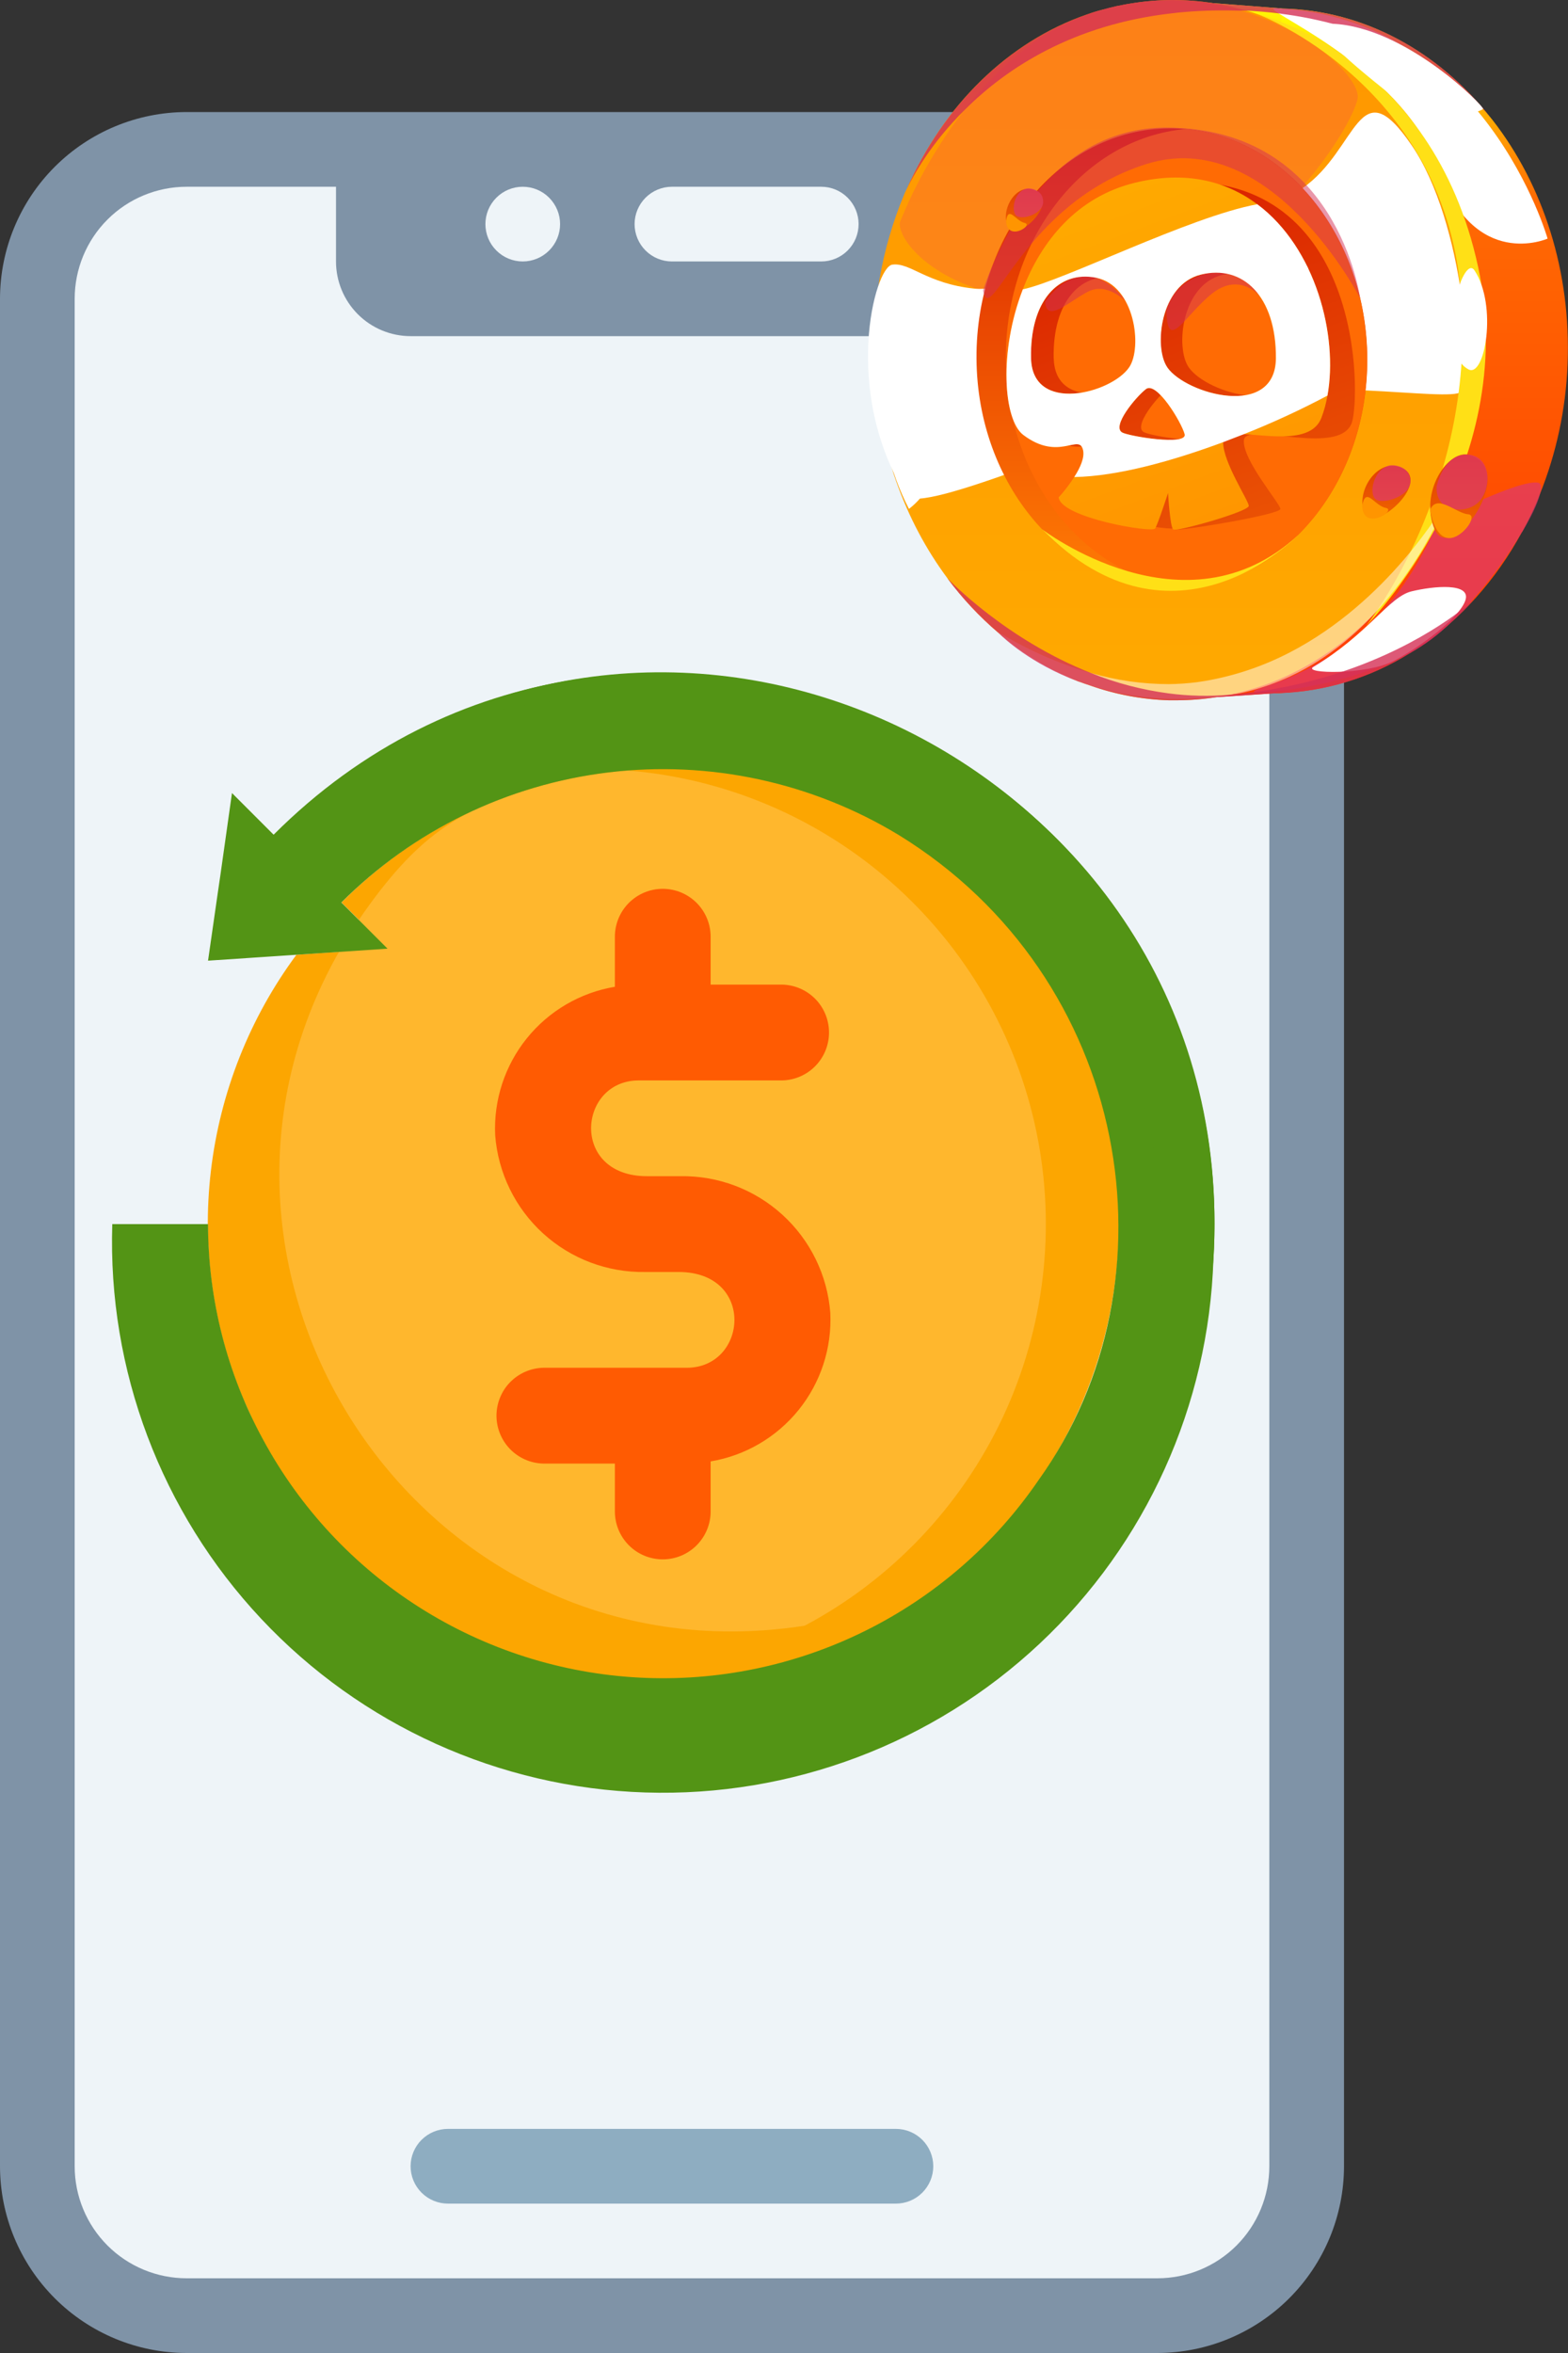 <svg width="56" height="84" viewBox="0 0 56 84" fill="none" xmlns="http://www.w3.org/2000/svg">
<rect x="0" y="0" width="56" height="84" fill="#333333" stroke="none"/>
<path d="M41.336 5.333H6.669C3.724 5.333 1.336 7.721 1.336 10.666V77.333C1.336 80.278 3.724 82.666 6.669 82.666H41.336C44.282 82.666 46.669 80.278 46.669 77.333V10.666C46.669 7.721 44.282 5.333 41.336 5.333Z" fill="#EEF4F8"/>
<path d="M12 5.333H36V9.333C36 10.04 35.719 10.719 35.219 11.219C34.719 11.719 34.041 12 33.333 12H14.667C13.959 12 13.281 11.719 12.781 11.219C12.281 10.719 12 10.04 12 9.333V5.333Z" fill="#7F93A7"/>
<path d="M41.333 84H6.667C4.899 83.998 3.205 83.295 1.955 82.045C0.705 80.795 0.002 79.101 0 77.333V10.667C0.002 8.899 0.705 7.205 1.955 5.955C3.205 4.705 4.899 4.002 6.667 4L41.333 4C43.101 4.002 44.795 4.705 46.045 5.955C47.295 7.205 47.998 8.899 48 10.667V77.333C47.998 79.101 47.295 80.795 46.045 82.045C44.795 83.295 43.101 83.998 41.333 84ZM6.667 6.667C5.606 6.667 4.588 7.088 3.838 7.838C3.088 8.588 2.667 9.606 2.667 10.667V77.333C2.667 78.394 3.088 79.412 3.838 80.162C4.588 80.912 5.606 81.333 6.667 81.333H41.333C42.394 81.333 43.412 80.912 44.162 80.162C44.912 79.412 45.333 78.394 45.333 77.333V10.667C45.333 9.606 44.912 8.588 44.162 7.838C43.412 7.088 42.394 6.667 41.333 6.667H6.667Z" fill="#7F93A7"/>
<path d="M29.331 9.334H23.997C23.644 9.334 23.305 9.193 23.055 8.943C22.805 8.693 22.664 8.354 22.664 8C22.664 7.647 22.805 7.308 23.055 7.058C23.305 6.807 23.644 6.667 23.997 6.667H29.331C29.684 6.667 30.023 6.807 30.273 7.058C30.524 7.308 30.664 7.647 30.664 8C30.664 8.354 30.524 8.693 30.273 8.943C30.023 9.193 29.684 9.334 29.331 9.334Z" fill="#EEF4F8"/>
<path d="M18.669 9.334C18.316 9.334 17.977 9.193 17.727 8.943C17.476 8.693 17.336 8.354 17.336 8C17.336 7.647 17.476 7.308 17.727 7.058C17.977 6.807 18.316 6.667 18.669 6.667C19.023 6.667 19.362 6.807 19.612 7.058C19.862 7.308 20.003 7.647 20.003 8C20.003 8.354 19.862 8.693 19.612 8.943C19.362 9.193 19.023 9.334 18.669 9.334Z" fill="#EEF4F8"/>
<path d="M31.997 78.667H15.997C15.644 78.667 15.305 78.526 15.055 78.276C14.805 78.026 14.664 77.687 14.664 77.333C14.664 76.98 14.805 76.641 15.055 76.391C15.305 76.141 15.644 76 15.997 76H31.997C32.351 76 32.69 76.141 32.94 76.391C33.19 76.641 33.331 76.98 33.331 77.333C33.331 77.687 33.19 78.026 32.94 78.276C32.69 78.526 32.351 78.667 31.997 78.667Z" fill="#8EADC1"/>
<path d="M55.984 13.02C55.92 14.616 55.583 16.188 54.987 17.664C54.806 18.117 54.598 18.559 54.363 18.985H54.359C53.899 19.843 53.339 20.64 52.691 21.36L52.666 21.384C52.392 21.688 52.101 21.977 51.794 22.247L51.762 22.277C51.333 22.652 50.876 22.992 50.395 23.293C50.382 23.303 50.368 23.312 50.353 23.319H50.349C48.937 24.2 47.324 24.692 45.669 24.745H45.638C45.561 24.745 45.484 24.745 45.407 24.745C45.29 24.745 45.169 24.745 45.052 24.738L44.863 24.728C44.807 24.728 44.749 24.722 44.694 24.715C44.639 24.709 44.566 24.706 44.501 24.699C44.463 24.699 44.424 24.69 44.387 24.686C43.834 24.626 43.288 24.514 42.756 24.351C42.41 24.246 42.071 24.122 41.739 23.979C37.942 22.32 35.135 18.107 34.99 13.02C34.965 12.141 35.021 11.261 35.158 10.393C35.83 6.136 38.393 2.591 41.871 1.08C42.652 0.737 43.475 0.504 44.318 0.387L44.408 0.376C44.428 0.371 44.448 0.369 44.468 0.368C44.812 0.326 45.158 0.304 45.504 0.3H45.575C45.639 0.3 45.707 0.3 45.77 0.304C48.72 0.364 51.353 1.841 53.204 4.161C53.24 4.202 53.268 4.24 53.286 4.261C53.305 4.282 53.322 4.306 53.322 4.306C55.108 6.61 56.122 9.694 55.984 13.02Z" fill="url(#paint0_linear_1452_615)"/>
<path d="M46.088 24.713L45.674 24.742H45.643L43.454 24.888H43.406L42.434 24.952H42.421L41.784 24.994H41.742V24.945V24.749V24.416V23.974L41.819 10.105L41.87 1.074L41.874 0.458V0.017V0L43.297 0.11L45.761 0.3V0.314V0.496V0.55L45.767 0.799V0.92V0.951L45.843 7.377L46.049 23.291L46.059 24.076V24.155V24.184L46.064 24.488V24.63L46.088 24.713Z" fill="url(#paint1_linear_1452_615)"/>
<path d="M52.681 13.02C52.636 14.661 52.304 16.281 51.701 17.803C51.701 17.808 51.7 17.813 51.697 17.817C51.693 17.817 51.693 17.817 51.697 17.821C51.679 17.871 51.62 18.026 51.513 18.256C51.467 18.37 51.415 18.481 51.363 18.589C50.879 19.618 50.257 20.573 49.515 21.427C49.412 21.545 49.31 21.66 49.207 21.772C48.313 22.725 47.255 23.503 46.087 24.067C45.545 24.327 44.981 24.534 44.402 24.684C44.243 24.726 44.084 24.763 43.923 24.8H43.919C43.785 24.83 43.65 24.855 43.512 24.874L43.461 24.885C42.981 24.961 42.496 24.999 42.011 25C41.934 25 41.857 25 41.783 25H41.742C40.783 24.97 39.834 24.791 38.927 24.47C38.807 24.431 38.69 24.391 38.576 24.348C38.55 24.341 38.524 24.333 38.499 24.322C37.475 23.906 36.522 23.328 35.675 22.609C35.675 22.602 35.665 22.599 35.662 22.596C34.983 22.018 34.371 21.364 33.836 20.646V20.642C32.314 18.596 31.335 15.953 31.218 13.02C31.123 10.934 31.492 8.852 32.297 6.931C32.297 6.931 32.324 6.862 32.386 6.738C33.694 3.776 35.995 1.492 38.82 0.516C38.828 0.515 38.836 0.513 38.843 0.509C39.01 0.448 39.181 0.395 39.352 0.352C39.446 0.325 39.535 0.302 39.625 0.28C39.789 0.238 39.949 0.201 40.11 0.174C40.203 0.155 40.3 0.139 40.394 0.124C40.885 0.042 41.381 0.001 41.879 2.56042e-08C42.355 -3.5413e-05 42.831 0.037 43.302 0.11C43.695 0.169 44.084 0.255 44.465 0.368C44.482 0.368 44.498 0.372 44.513 0.38C44.66 0.422 44.805 0.467 44.951 0.52C44.959 0.523 44.968 0.526 44.977 0.528C45.245 0.623 45.516 0.729 45.774 0.846C49.988 2.749 52.849 7.562 52.681 13.02Z" fill="url(#paint2_linear_1452_615)"/>
<g style="mix-blend-mode:multiply" opacity="0.2">
<path d="M48.487 3.508C48.41 4.021 47.474 5.744 45.862 7.374C44.797 8.45 43.439 9.487 41.823 10.111C41.119 10.388 40.384 10.572 39.635 10.661C37.773 10.881 36.295 10.722 35.161 10.392C33.033 9.764 32.093 8.507 32.134 7.949C32.719 6.494 33.503 5.131 34.464 3.901C35.535 2.539 36.984 1.19 38.824 0.516C38.832 0.515 38.84 0.513 38.847 0.509C39.014 0.448 39.185 0.395 39.356 0.352C39.416 0.333 39.48 0.314 39.543 0.298C39.569 0.29 39.596 0.283 39.624 0.277C39.788 0.235 39.948 0.199 40.109 0.171C40.202 0.152 40.299 0.137 40.392 0.122C40.884 0.048 41.382 0.015 41.879 0.023C42.687 0.031 43.489 0.148 44.266 0.372C44.286 0.374 44.305 0.379 44.323 0.387C44.825 0.531 45.315 0.719 45.786 0.948C45.998 1.046 46.199 1.156 46.388 1.262C46.599 1.386 46.825 1.533 47.062 1.698C48.017 2.4 48.546 3.129 48.487 3.508Z" fill="#F42774"/>
</g>
<g style="mix-blend-mode:soft-light">
<path d="M32.367 17.687C32.842 18.45 39.905 15.264 43.219 14.315C46.553 13.36 51.728 14.373 52.19 13.987C52.652 13.6 52.307 7.952 50.419 5.191C48.501 2.376 48.513 5.342 46.511 6.723C44.53 8.089 36.512 10.483 34.799 10.304C33.086 10.125 32.506 9.358 31.867 9.448C31.228 9.539 30.063 13.987 32.367 17.687Z" fill="white"/>
</g>
<path d="M48.83 13.021C48.753 17.286 45.926 20.69 42.413 20.989C42.242 21.003 42.073 21.012 41.9 21.012C38.148 21.012 35.006 17.489 34.879 13.021C34.746 8.418 37.845 4.581 41.81 4.581C41.992 4.581 42.172 4.591 42.349 4.607C46.058 4.94 48.908 8.634 48.83 13.021Z" fill="url(#paint3_linear_1452_615)"/>
<path d="M48.825 13.02C48.748 17.285 45.921 20.689 42.407 20.989C38.891 20.692 36.032 17.288 35.925 13.02C35.814 8.63 38.643 4.936 42.348 4.606C46.053 4.939 48.903 8.633 48.825 13.02Z" fill="#FF6B04"/>
<path d="M31.686 16.035C31.368 14.562 34.684 16.427 32.463 18.168C32.114 17.494 31.853 16.777 31.686 16.035Z" fill="white"/>
<g style="mix-blend-mode:soft-light">
<path d="M45.577 0.299C44.68 0.215 50.056 2.284 51.368 6.032C52.648 9.688 55.271 8.518 55.271 8.518C55.271 8.518 53.024 0.619 45.577 0.299Z" fill="white"/>
</g>
<g style="mix-blend-mode:multiply" opacity="0.7">
<path d="M54.992 17.664C54.909 17.982 54.684 18.449 54.368 18.985H54.364C53.821 19.899 53.19 20.755 52.481 21.542L52.47 21.551C52.25 21.792 52.028 22.023 51.799 22.238L51.767 22.268C51.354 22.664 50.895 23.005 50.401 23.285C50.387 23.294 50.373 23.303 50.358 23.31H50.354C48.857 24.1 47.167 24.459 46.085 24.616C45.595 24.687 45.23 24.719 45.06 24.733C44.992 24.733 44.953 24.739 44.953 24.739C44.925 24.735 44.898 24.73 44.871 24.722C44.844 24.719 44.818 24.711 44.794 24.7C44.691 24.629 45.239 24.532 46.08 24.17C47.55 23.542 49.931 22.11 51.36 18.585C51.36 18.585 54.245 17.102 54.933 17.231C55.051 17.257 55.066 17.414 54.992 17.664Z" fill="#DE376D"/>
</g>
<path d="M44.938 0.516C44.938 0.516 51.154 1.95 52.792 9.539C54.349 16.764 48.788 22.349 48.788 22.349C48.788 22.349 52.821 17.282 52.161 10.303C51.467 2.985 44.938 0.516 44.938 0.516Z" fill="#FFE016"/>
<path d="M52.659 9.651C52.228 9.001 51.223 12.524 52.442 13.185C53.035 13.511 53.489 10.903 52.659 9.651Z" fill="white"/>
<g style="mix-blend-mode:soft-light" opacity="0.5">
<path d="M51.694 17.826C51.675 17.876 51.617 18.032 51.509 18.261C50.983 19.404 50.309 20.47 49.507 21.432C48.646 22.459 47.513 23.48 46.077 24.148C45.572 24.383 45.047 24.567 44.507 24.698C44.383 24.727 44.259 24.756 44.131 24.776C44.126 24.778 44.12 24.778 44.114 24.776C43.917 24.814 43.714 24.848 43.504 24.869C43.471 24.876 43.438 24.88 43.404 24.883L43.321 24.892C43.019 24.921 42.718 24.94 42.432 24.947H42.419C42.188 24.953 41.96 24.947 41.74 24.947C40.66 24.916 39.592 24.713 38.575 24.344C38.548 24.337 38.523 24.329 38.498 24.318C36.799 23.684 35.844 22.774 35.676 22.609C35.676 22.602 35.666 22.599 35.662 22.596C35.659 22.591 35.655 22.587 35.651 22.583C35.413 22.373 36.82 23.414 38.956 24.024C39.863 24.288 40.801 24.422 41.744 24.423C42.084 24.419 42.424 24.396 42.762 24.352C42.851 24.339 42.945 24.326 43.035 24.31C44.091 24.129 45.114 23.785 46.068 23.289C49.574 21.472 51.532 18.107 51.694 17.826Z" fill="white"/>
</g>
<path d="M37.211 18.889C37.211 18.889 42.328 22.822 46.358 19.107C46.358 19.107 41.945 23.716 37.211 18.889Z" fill="#FFE016"/>
<g style="mix-blend-mode:multiply" opacity="0.5">
<path d="M35.109 10.374C35.368 11.779 36.512 7.266 40.926 5.861C45.38 4.442 48.575 10.645 48.575 10.645C48.575 10.645 47.796 4.555 41.635 4.555C36.817 4.555 35.109 10.374 35.109 10.374Z" fill="#D42F55"/>
</g>
<g style="mix-blend-mode:soft-light">
<path d="M46.908 23.807C46.493 24.056 48.824 24.1 49.787 23.589C50.749 23.078 52.135 22.053 52.337 21.425C52.538 20.797 51.215 20.917 50.411 21.111C49.608 21.305 48.862 22.634 46.908 23.807Z" fill="white"/>
</g>
<path d="M52.495 16.248C51.725 16.002 50.67 17.583 51.241 18.902C51.811 20.222 54.261 16.806 52.495 16.248Z" fill="url(#paint4_linear_1452_615)"/>
<g style="mix-blend-mode:multiply" opacity="0.7">
<path d="M51.307 17.366C51.248 18.326 52.409 18.387 52.847 17.884C53.285 17.381 53.253 16.251 52.397 16.228C51.542 16.205 51.307 17.366 51.307 17.366Z" fill="#DE376D"/>
</g>
<path d="M51.078 18.194C51.322 17.617 52.01 18.326 52.428 18.358C52.846 18.39 52.142 19.337 51.658 19.197C51.174 19.058 51.078 18.194 51.078 18.194Z" fill="#FF9500"/>
<path d="M49.944 16.657C49.166 16.416 48.404 17.557 48.736 18.325C49.068 19.093 51.299 17.076 49.944 16.657Z" fill="url(#paint5_linear_1452_615)"/>
<g style="mix-blend-mode:multiply" opacity="0.7">
<path d="M49.598 16.624C49.063 16.776 48.891 17.566 49.105 17.802C49.318 18.038 50.337 17.75 50.37 17.211C50.403 16.673 49.809 16.564 49.598 16.624Z" fill="#DE376D"/>
</g>
<path d="M48.648 18.055C48.784 17.348 49.08 18.055 49.495 18.133C49.911 18.212 48.681 18.994 48.648 18.055Z" fill="#FF9500"/>
<path d="M36.898 6.768C36.282 6.567 35.715 7.485 35.996 8.11C36.277 8.735 37.97 7.118 36.898 6.768Z" fill="url(#paint6_linear_1452_615)"/>
<g style="mix-blend-mode:multiply" opacity="0.7">
<path d="M36.636 6.739C36.222 6.857 36.108 7.498 36.281 7.689C36.453 7.881 37.245 7.658 37.256 7.218C37.268 6.778 36.8 6.692 36.636 6.739Z" fill="#DE376D"/>
</g>
<path d="M35.93 7.889C36.018 7.32 36.268 7.889 36.597 7.96C36.927 8.032 35.977 8.651 35.93 7.889Z" fill="#FF9500"/>
<g style="mix-blend-mode:multiply" opacity="0.8">
<path d="M53.285 4.261C53.258 4.227 53.229 4.195 53.203 4.161L53.285 4.261Z" fill="#D42F55"/>
</g>
<g style="mix-blend-mode:multiply" opacity="0.8">
<path d="M53.212 4.162C52.974 3.882 52.364 3.224 51.339 2.532C51.335 2.532 51.331 2.532 51.328 2.524C50.096 1.692 48.264 0.816 45.779 0.495C45.744 0.488 45.709 0.482 45.674 0.479C45.304 0.433 44.919 0.401 44.523 0.381C44.487 0.379 44.451 0.379 44.415 0.381C44.366 0.381 44.317 0.381 44.269 0.381C43.624 0.359 42.979 0.374 42.336 0.426C42.182 0.437 42.032 0.453 41.883 0.472C38.335 0.865 35.954 2.427 34.466 3.91C33.238 5.121 32.606 6.289 32.391 6.738C33.7 3.776 36.001 1.492 38.826 0.516C38.834 0.515 38.842 0.513 38.848 0.509C39.016 0.448 39.187 0.395 39.358 0.352C39.418 0.333 39.481 0.314 39.544 0.298C39.572 0.29 39.601 0.283 39.629 0.277C39.793 0.236 39.953 0.199 40.114 0.171C40.208 0.152 40.304 0.137 40.398 0.122C40.889 0.041 41.387 -0 41.885 4.39304e-07C42.361 -3.49993e-05 42.837 0.037 43.308 0.11L45.772 0.3V0.304C48.729 0.364 51.359 1.841 53.212 4.162Z" fill="#D42F55"/>
</g>
<g style="mix-blend-mode:multiply" opacity="0.8">
<path d="M52.669 21.381C52.395 21.685 52.103 21.974 51.797 22.245L51.764 22.274C51.352 22.67 50.893 23.011 50.398 23.291C50.385 23.3 50.371 23.309 50.356 23.317H50.352C48.94 24.198 47.327 24.689 45.672 24.742H45.641L43.452 24.887C42.975 24.962 42.493 25 42.011 25C41.934 25 41.857 25 41.784 25H41.742C40.783 24.97 39.834 24.791 38.928 24.47C38.807 24.431 38.69 24.392 38.576 24.348C38.55 24.342 38.525 24.333 38.499 24.323C36.798 23.685 35.843 22.774 35.676 22.609C35.676 22.603 35.666 22.599 35.662 22.596C34.983 22.018 34.371 21.364 33.836 20.646C33.934 20.742 35.949 22.838 38.956 24.023C39.851 24.384 40.787 24.629 41.742 24.754C42.461 24.848 43.188 24.864 43.91 24.802H43.914L44.114 24.783C44.119 24.785 44.125 24.785 44.131 24.783C44.324 24.767 44.516 24.744 44.7 24.718L44.793 24.709C45.241 24.648 45.673 24.57 46.084 24.483C49.599 23.738 51.783 22.127 52.468 21.557L52.479 21.547C52.568 21.47 52.633 21.414 52.669 21.381Z" fill="#D42F55"/>
</g>
<path d="M47.587 0.848C46.286 0.791 49.008 2.835 50.079 3.717C51.15 4.599 52.91 3.977 52.965 3.891C53.02 3.804 50.215 0.961 47.587 0.848Z" fill="white"/>
<path d="M41.328 6.552C36.434 7.131 36.12 14.562 37.352 15.509C38.61 16.471 39.322 15.449 39.465 16.043C39.609 16.636 38.598 17.73 38.598 17.73C38.679 18.457 41.909 19.002 42.007 18.839C42.105 18.676 42.469 17.579 42.469 17.579C42.469 17.579 41.79 18.821 41.907 18.904C42.024 18.986 45.743 18.372 45.728 18.167C45.712 17.962 44.368 16.418 44.424 15.714C44.479 15.011 48.004 16.39 48.306 14.996C48.614 13.581 48.458 5.709 41.328 6.552ZM37.631 12.788C37.592 10.777 38.596 9.661 39.941 9.931C41.322 10.202 41.58 12.415 41.107 13.111C40.474 14.039 37.674 14.775 37.634 12.788H37.631ZM40.846 15.425C40.474 15.205 41.32 14.184 41.688 13.888C42.056 13.592 42.946 15.059 43.06 15.485C43.174 15.912 41.072 15.56 40.849 15.425H40.846ZM42.455 13.114C41.966 12.413 42.205 10.177 43.645 9.816C45.134 9.441 46.318 10.585 46.297 12.783C46.276 14.957 43.123 14.072 42.455 13.114Z" fill="url(#paint7_linear_1452_615)"/>
<path d="M44.9 7.291C43.797 6.465 42.34 6.082 40.534 6.524C38.455 7.029 37.187 8.62 36.53 10.328C35.665 12.559 35.837 14.984 36.543 15.524C37.817 16.489 38.534 15.462 38.679 16.059C38.748 16.329 38.577 16.703 38.366 17.03C38.2 17.287 38.015 17.53 37.81 17.756C37.888 18.485 41.15 19.033 41.254 18.868C41.358 18.703 41.716 17.6 41.716 17.6C41.716 17.6 41.786 18.821 41.903 18.905C42.02 18.989 44.614 18.262 44.599 18.057C44.583 17.851 43.682 16.506 43.683 15.785C43.683 15.764 43.683 15.75 43.687 15.73C43.701 15.51 44.003 15.476 44.423 15.5C45.347 15.544 46.846 15.836 47.195 14.911C47.291 14.657 47.362 14.394 47.408 14.126C47.795 11.983 46.993 8.853 44.9 7.291ZM42.308 15.5C42.431 15.932 40.299 15.572 40.075 15.438C39.698 15.218 40.55 14.189 40.922 13.895C41.298 13.586 42.192 15.07 42.308 15.5ZM36.821 12.79C36.776 10.769 37.785 9.648 39.143 9.915C40.537 10.19 40.804 12.415 40.325 13.115C39.692 14.044 36.866 14.787 36.821 12.79ZM41.688 13.119C41.192 12.412 41.428 10.165 42.88 9.805C44.383 9.43 45.58 10.581 45.565 12.79C45.551 14.966 42.363 14.078 41.688 13.119Z" fill="url(#paint8_linear_1452_615)"/>
<g style="mix-blend-mode:multiply" opacity="0.5">
<path d="M37.328 10.763C37.366 11.556 38.166 10.773 38.851 10.415C39.537 10.058 40.205 10.758 40.205 10.758C40.205 10.758 38.873 8.724 37.328 10.763Z" fill="#D42F55"/>
</g>
<g style="mix-blend-mode:multiply" opacity="0.5">
<path d="M41.656 11.106C41.697 12.598 42.304 11.269 43.283 10.484C44.263 9.7 44.987 10.563 44.987 10.563C44.987 10.563 44.294 9.428 43.058 9.769C41.821 10.11 41.656 11.106 41.656 11.106Z" fill="#D42F55"/>
</g>
<g style="mix-blend-mode:soft-light">
<path d="M44.903 7.291C42.473 7.74 37.987 10.023 36.53 10.329C35.665 12.559 35.837 14.984 36.543 15.524C37.817 16.489 38.534 15.462 38.679 16.059C38.748 16.329 38.577 16.704 38.366 17.03C39.934 17.004 41.917 16.441 43.684 15.785C43.936 15.689 44.182 15.592 44.424 15.5C45.443 15.097 46.44 14.637 47.409 14.123C47.797 11.983 46.995 8.853 44.903 7.291ZM36.823 12.788C36.779 10.768 37.787 9.647 39.145 9.914C40.54 10.189 40.806 12.414 40.328 13.113C39.694 14.044 36.868 14.787 36.823 12.79V12.788ZM40.075 15.437C39.699 15.216 40.55 14.188 40.922 13.893C41.3 13.587 42.194 15.071 42.308 15.498C42.423 15.925 40.301 15.572 40.075 15.438V15.437ZM41.692 13.117C41.196 12.41 41.432 10.164 42.884 9.804C44.387 9.429 45.584 10.579 45.569 12.788C45.553 14.966 42.365 14.078 41.691 13.119L41.692 13.117Z" fill="white"/>
</g>
<path d="M45.429 7.795C45.164 7.526 45.409 9.12 45.891 9.572C46.374 10.024 46.716 9.572 46.716 9.572C46.716 9.572 46.178 8.548 45.429 7.795Z" fill="white"/>
<path d="M33.645 56.522C31.733 58.008 29.513 59.048 27.147 59.566C24.782 60.083 22.33 60.065 19.972 59.513C17.614 58.96 15.41 57.888 13.52 56.373C11.63 54.859 10.103 52.941 9.05 50.76C9.05 50.76 8.742 50.042 8.716 50.017C7.612 47.428 7.204 44.595 7.532 41.8C7.861 39.004 8.914 36.343 10.589 34.081C10.845 34.081 9.665 34.132 13.846 33.867L12.196 32.217C13.762 30.64 15.636 29.401 17.701 28.578C19.765 27.754 21.977 27.363 24.199 27.428C26.421 27.493 28.606 28.014 30.618 28.958C32.631 29.902 34.428 31.249 35.899 32.916C37.37 34.583 38.483 36.534 39.17 38.648C39.856 40.762 40.101 42.995 39.89 45.208C39.679 47.421 39.016 49.567 37.941 51.513C36.867 53.459 35.405 55.164 33.645 56.522Z" fill="#FCA601"/>
<path d="M28.741 58.035C14.721 60.224 4.864 44.605 12.814 32.841C14.892 29.798 16.439 28.926 18.841 28.191C20.002 27.826 21.201 27.597 22.415 27.507C25.915 27.789 29.23 29.198 31.861 31.523C34.493 33.848 36.301 36.963 37.014 40.401C37.726 43.84 37.305 47.417 35.814 50.596C34.322 53.775 31.841 56.385 28.741 58.035Z" fill="#FFB72D"/>
<path d="M24.294 41.989H23.105C20.353 41.989 20.635 38.57 22.815 38.57H27.85C28.075 38.576 28.298 38.538 28.508 38.458C28.718 38.377 28.91 38.257 29.073 38.102C29.236 37.948 29.367 37.763 29.459 37.558C29.55 37.353 29.601 37.131 29.607 36.907C29.613 36.682 29.575 36.459 29.495 36.249C29.415 36.039 29.294 35.847 29.14 35.684C28.985 35.521 28.8 35.39 28.595 35.298C28.39 35.207 28.169 35.156 27.944 35.15H25.38V33.44C25.38 32.987 25.199 32.552 24.879 32.231C24.558 31.911 24.123 31.73 23.67 31.73C23.216 31.73 22.781 31.911 22.461 32.231C22.14 32.552 21.96 32.987 21.96 33.44V35.227C20.722 35.435 19.604 36.089 18.816 37.066C18.029 38.042 17.626 39.274 17.685 40.527C17.788 41.871 18.4 43.125 19.396 44.033C20.393 44.94 21.698 45.432 23.046 45.409H24.234C26.987 45.409 26.705 48.828 24.525 48.828H19.489C19.265 48.822 19.041 48.861 18.831 48.941C18.622 49.021 18.43 49.142 18.267 49.296C18.103 49.45 17.972 49.636 17.881 49.841C17.789 50.046 17.739 50.267 17.732 50.491C17.726 50.716 17.764 50.939 17.845 51.149C17.925 51.359 18.046 51.551 18.2 51.714C18.354 51.877 18.539 52.008 18.744 52.1C18.95 52.192 19.171 52.242 19.395 52.248H21.96V53.958C21.96 54.411 22.14 54.846 22.461 55.167C22.781 55.488 23.216 55.668 23.67 55.668C24.123 55.668 24.558 55.488 24.879 55.167C25.199 54.846 25.38 54.411 25.38 53.958V52.171C26.617 51.964 27.735 51.309 28.523 50.333C29.311 49.356 29.713 48.124 29.654 46.871C29.552 45.527 28.94 44.273 27.943 43.366C26.947 42.458 25.641 41.966 24.294 41.989Z" fill="#FF5B02"/>
<path d="M43.336 44.956C43.169 50.17 40.938 55.105 37.132 58.675C33.327 62.245 28.259 64.157 23.044 63.99C17.83 63.823 12.895 61.592 9.325 57.786C5.755 53.981 3.843 48.914 4.01 43.699H7.43C7.432 46.388 8.108 49.033 9.396 51.393C10.72 53.842 12.651 55.91 15.004 57.397C17.357 58.885 20.053 59.743 22.833 59.889C25.613 60.035 28.384 59.464 30.88 58.23C33.376 56.997 35.513 55.143 37.086 52.846C42.216 45.691 40.369 34.893 32.094 29.807C28.985 27.924 25.334 27.138 21.726 27.575C18.118 28.012 14.761 29.647 12.191 32.218L13.841 33.867L7.43 34.295C8.165 29.165 7.592 33.235 8.285 28.311L9.772 29.798C22.459 17.111 44.43 26.806 43.336 44.956Z" fill="#539415"/>
<path d="M43.337 44.955C43.091 48.537 41.874 51.983 39.816 54.925C37.759 57.867 34.939 60.192 31.659 61.652C36.014 59.156 39.251 55.089 40.704 50.284C42.158 45.48 41.718 40.301 39.477 35.809C37.235 31.318 33.36 27.854 28.646 26.128C23.933 24.401 18.738 24.543 14.125 26.524C27.333 19.018 44.286 29.165 43.337 44.955Z" fill="#539415"/>
<defs>
<linearGradient id="paint0_linear_1452_615" x1="45.49" y1="24.745" x2="45.49" y2="0.3" gradientUnits="userSpaceOnUse">
<stop offset="0.05" stop-color="#FF3F00"/>
<stop offset="0.72" stop-color="#FF6A03"/>
<stop offset="1" stop-color="#FFFF04"/>
</linearGradient>
<linearGradient id="paint1_linear_1452_615" x1="43.915" y1="25" x2="43.915" y2="0" gradientUnits="userSpaceOnUse">
<stop offset="0.05" stop-color="#FF3F00"/>
<stop offset="0.72" stop-color="#FF6A03"/>
<stop offset="1" stop-color="#FFFF04"/>
</linearGradient>
<linearGradient id="paint2_linear_1452_615" x1="41.945" y1="25" x2="41.945" y2="0" gradientUnits="userSpaceOnUse">
<stop stop-color="#FFA900"/>
<stop offset="1" stop-color="#FF9600"/>
</linearGradient>
<linearGradient id="paint3_linear_1452_615" x1="41.854" y1="21.012" x2="41.854" y2="4.581" gradientUnits="userSpaceOnUse">
<stop stop-color="#FF7C04"/>
<stop offset="1" stop-color="#D92000"/>
</linearGradient>
<linearGradient id="paint4_linear_1452_615" x1="52.101" y1="19.198" x2="52.101" y2="16.222" gradientUnits="userSpaceOnUse">
<stop offset="0.04" stop-color="#EF6300"/>
<stop offset="1" stop-color="#E13E00"/>
</linearGradient>
<linearGradient id="paint5_linear_1452_615" x1="49.514" y1="18.497" x2="49.514" y2="16.624" gradientUnits="userSpaceOnUse">
<stop offset="0.04" stop-color="#EF6300"/>
<stop offset="1" stop-color="#E13E00"/>
</linearGradient>
<linearGradient id="paint6_linear_1452_615" x1="36.578" y1="8.255" x2="36.595" y2="6.739" gradientUnits="userSpaceOnUse">
<stop offset="0.04" stop-color="#EF6300"/>
<stop offset="1" stop-color="#E13E00"/>
</linearGradient>
<linearGradient id="paint7_linear_1452_615" x1="44.527" y1="18.65" x2="40.147" y2="6.85" gradientUnits="userSpaceOnUse">
<stop stop-color="#EA5104"/>
<stop offset="1" stop-color="#D92000"/>
</linearGradient>
<linearGradient id="paint8_linear_1452_615" x1="43.683" y1="18.48" x2="39.389" y2="6.91" gradientUnits="userSpaceOnUse">
<stop stop-color="#FF9600"/>
<stop offset="1" stop-color="#FFA900"/>
</linearGradient>
</defs>
</svg>
